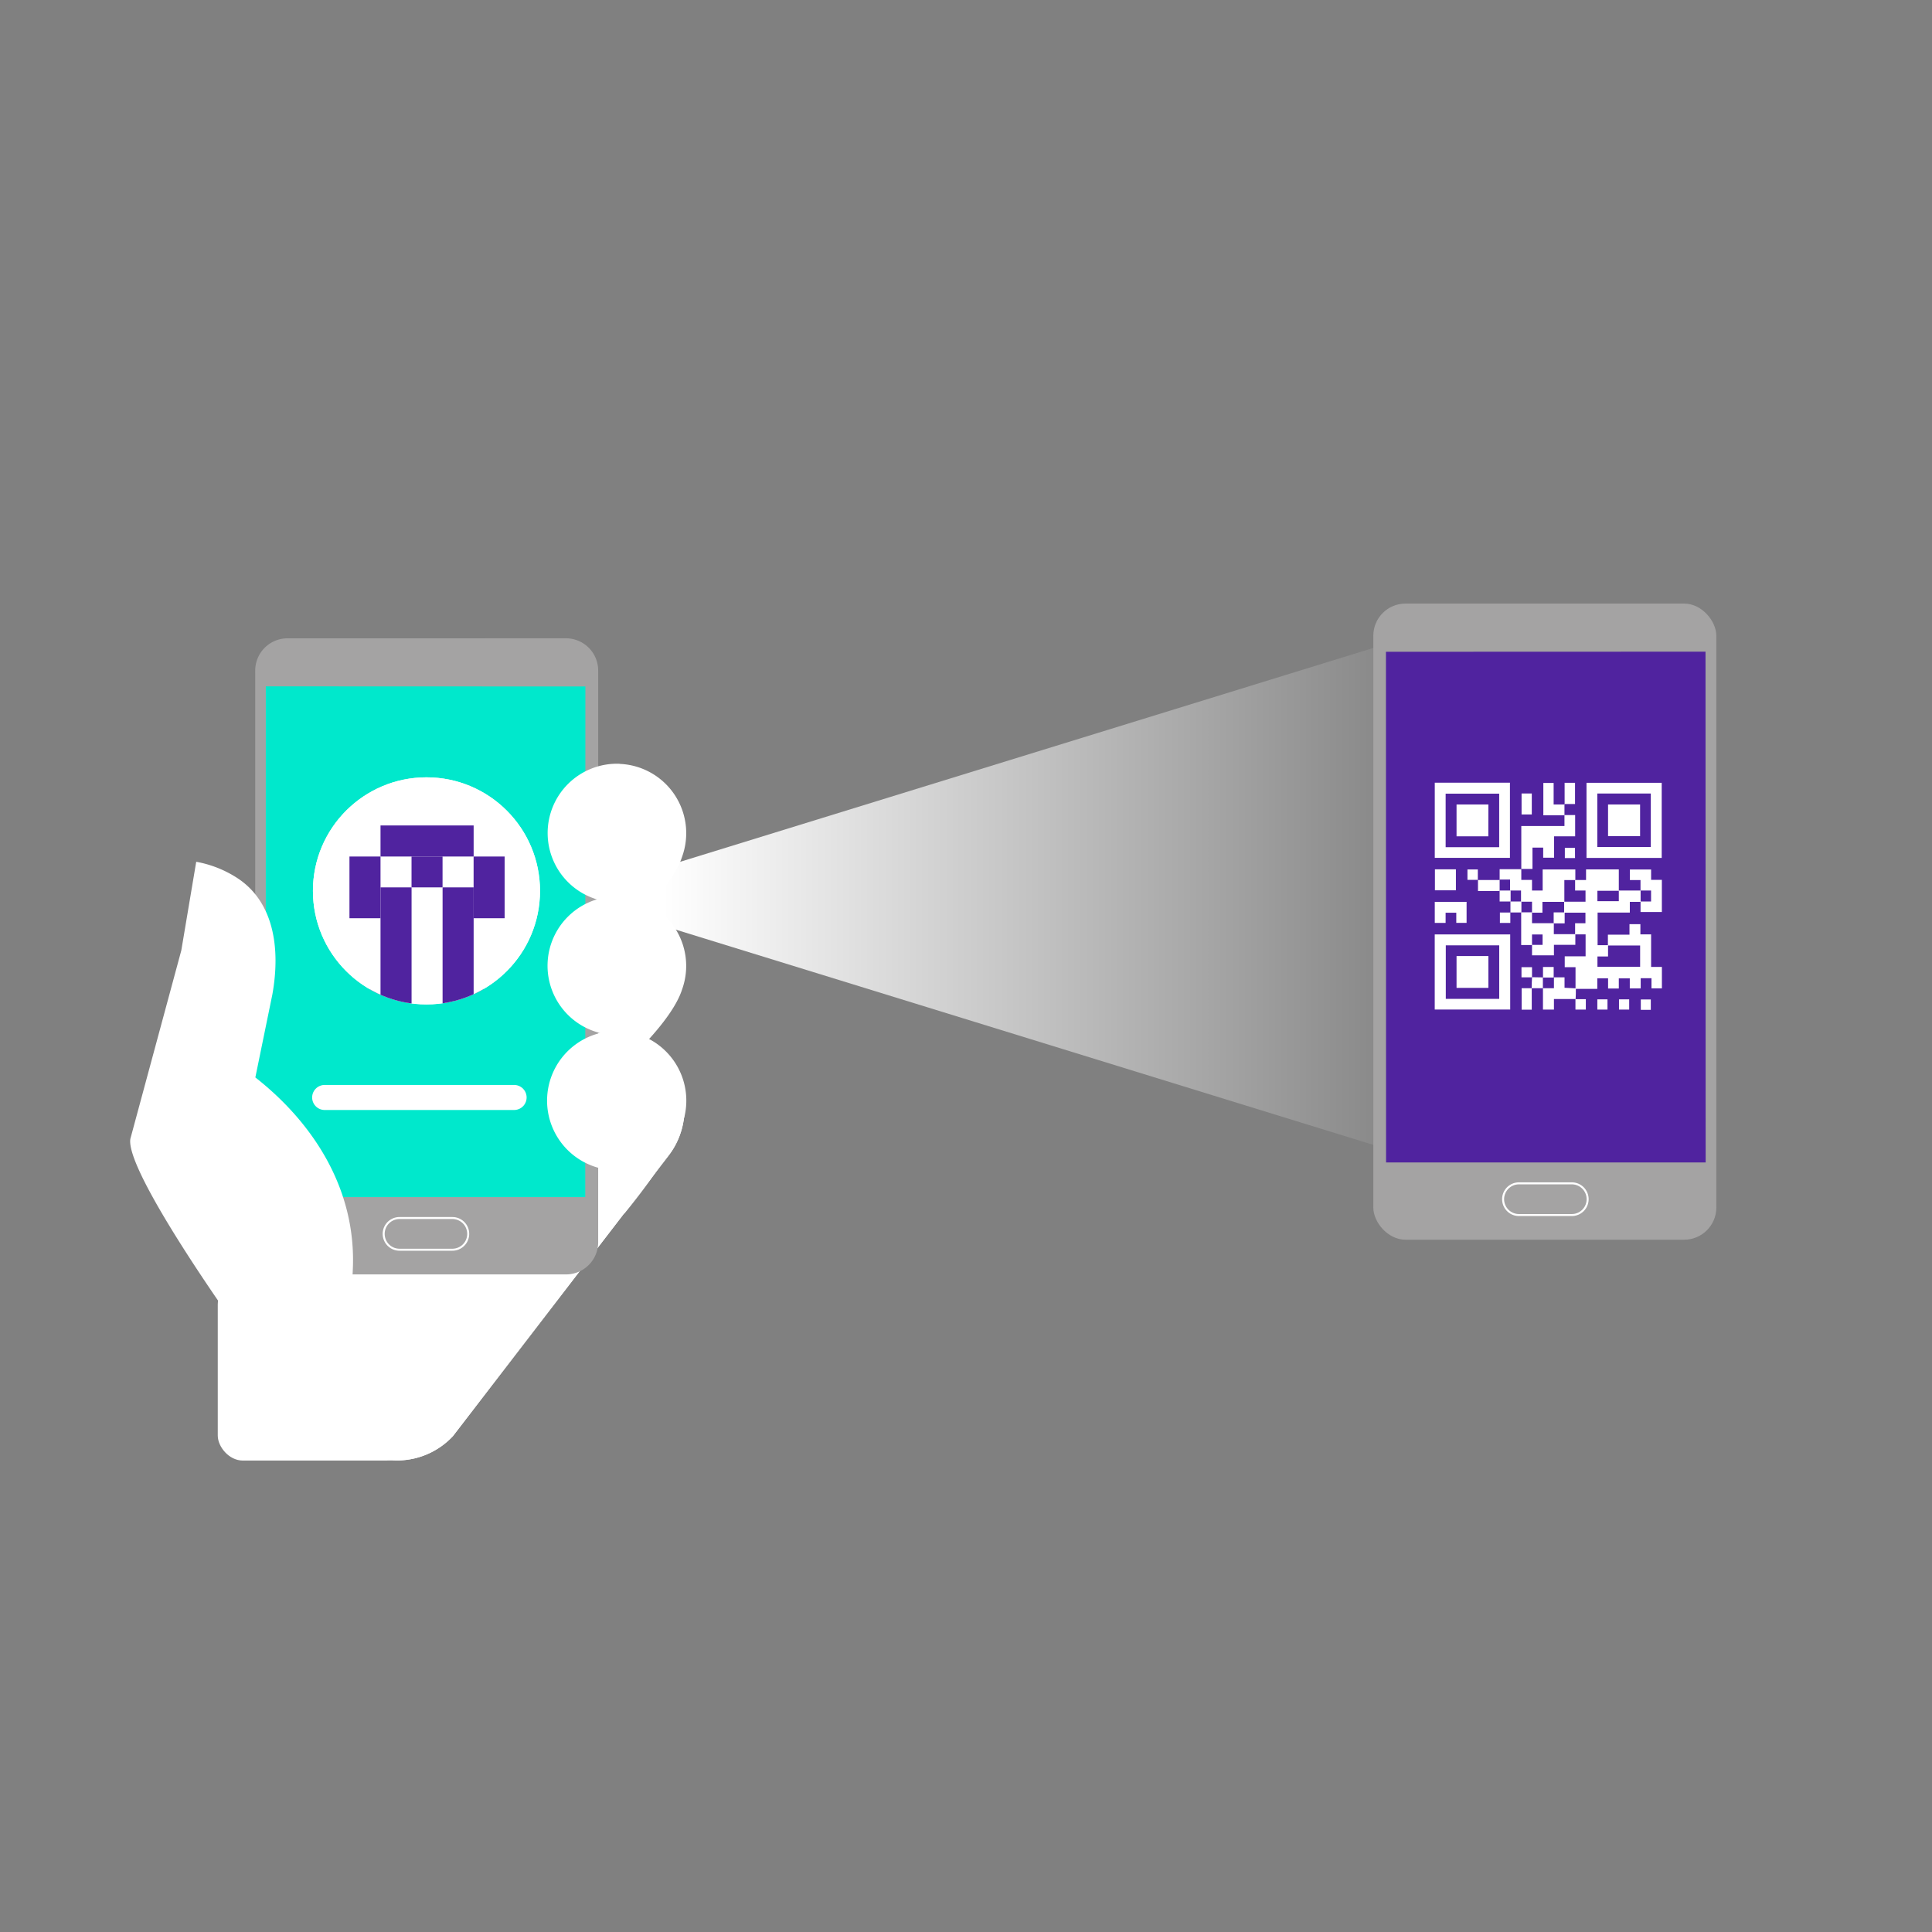 <svg xmlns="http://www.w3.org/2000/svg" xmlns:xlink="http://www.w3.org/1999/xlink" viewBox="0 0 512 512"><rect x="0" y="0" width="512" height="512" fill="#808080" stroke="none"/><defs><style>.cls-1,.cls-14,.cls-5,.cls-8{fill:none;}.cls-2{fill:#fff;}.cls-3{fill:url(#linear-gradient);}.cls-4{fill:#a4a3a3;}.cls-5{stroke:#a4a3a3;stroke-width:0.63px;}.cls-5,.cls-8{stroke-miterlimit:10;}.cls-6{fill:#00e8cc;}.cls-7{fill:#f2aa2f;}.cls-14,.cls-8{stroke:#fff;}.cls-8{stroke-width:0.53px;}.cls-9{clip-path:url(#clip-path);}.cls-10{fill:#2f54a1;}.cls-11{clip-path:url(#clip-path-3);}.cls-12{clip-path:url(#clip-path-4);}.cls-13{fill:#50239f;}.cls-14{stroke-linecap:round;stroke-linejoin:round;stroke-width:6.64px;}.cls-15{fill:url(#linear-gradient-3);}</style><linearGradient id="linear-gradient" x1="1468.55" y1="236.09" x2="1528.73" y2="236.09" gradientTransform="matrix(-1, 0, 0, 1, 1611.66, 0)" gradientUnits="userSpaceOnUse"><stop offset="0" stop-color="#fff"/><stop offset="0.95" stop-color="#fff"/></linearGradient><clipPath id="clip-path"><circle id="_Clipping_Path_" data-name="&lt;Clipping Path&gt;" class="cls-1" cx="113.02" cy="236.09" r="30.09"/></clipPath><clipPath id="clip-path-3"><circle id="_Clipping_Path_3" data-name="&lt;Clipping Path&gt;" class="cls-2" cx="113.02" cy="236.09" r="30.09"/></clipPath><clipPath id="clip-path-4"><circle id="_Clipping_Path_4" data-name="&lt;Clipping Path&gt;" class="cls-3" cx="113.02" cy="236.09" r="30.09"/></clipPath><linearGradient id="linear-gradient-3" x1="-11027.41" y1="237.56" x2="-10821.67" y2="237.56" gradientTransform="matrix(-1, 0, 0, 1, -10646.26, 0)" gradientUnits="userSpaceOnUse"><stop offset="0" stop-color="#fff" stop-opacity="0"/><stop offset="1" stop-color="#fff"/></linearGradient></defs><title>scan_confirmation_onboarding</title><g id="Ebene_1" data-name="Ebene 1"><rect class="cls-2" x="70.4" y="275.34" width="51.46" height="81.97"/><path class="cls-2" d="M91.39,381.59a20.26,20.26,0,0,0,28.64-1l57.24-74.46A20.26,20.26,0,0,0,145,281.61"/><path class="cls-2" d="M91.39,381.59a20.26,20.26,0,0,0,28.64-1l57.24-74.46A20.26,20.26,0,0,0,145,281.61"/><path class="cls-4" d="M150,169.47a8.24,8.24,0,0,1,8.21,8.21l0,151.53a8.23,8.23,0,0,1-8.21,8.21l-73.84,0a8.24,8.24,0,0,1-8.21-8.21l0-151.52a8.24,8.24,0,0,1,8.21-8.21Z"/><path class="cls-5" d="M150,169.47a8.24,8.24,0,0,1,8.21,8.21l0,151.53a8.23,8.23,0,0,1-8.21,8.21l-73.84,0a8.24,8.24,0,0,1-8.21-8.21l0-151.52a8.24,8.24,0,0,1,8.21-8.21Z"/><polygon class="cls-6" points="155.13 181.92 155.1 317.25 70.4 317.24 70.41 297.51 65.77 285.02 70.43 250.03 70.44 181.89 155.13 181.92"/><path class="cls-7" d="M34.54,301.79h0a0,0,0,0,1,0,0Z"/><path class="cls-2" d="M85.72,381.59c-4.28-2.83-53.08-68.9-51.17-79.8a0,0,0,0,0,0,0l13.5-49.93L52,228.38a29.66,29.66,0,0,1,10.73,4.21c9.86,6.31,11.65,18.74,9.44,31l-4.5,21.94c15.3,12,26.89,29.65,25.82,51.1,0,0-.34,9.19-1.31,13.09L113,362.32Z"/><path class="cls-2" d="M164.23,202.41a18.37,18.37,0,1,0,.7,36.67v8.13S178,235.71,180.78,227a18.38,18.38,0,0,0-16.55-24.56Z"/><path class="cls-2" d="M164.23,237.58a18.37,18.37,0,0,0-1.51,36.71,18.71,18.71,0,0,0,2.2,0v8.13s13.1-11.51,15.85-20.24a18.38,18.38,0,0,0-16.55-24.56Z"/><path class="cls-2" d="M165.42,321.65s12.6-15,15.36-23.69a18.45,18.45,0,1,0-15.85,12.11"/><path class="cls-8" d="M119.88,331.19h-14a4.2,4.2,0,1,1,0-8.4h14a4.2,4.2,0,1,1,0,8.4Z"/><rect class="cls-2" x="57.71" y="339.08" width="51.31" height="47.98" rx="6.63" ry="6.63"/><g class="cls-9"><rect class="cls-10" x="98.12" y="216.33" width="30.04" height="10.01"/><rect class="cls-10" x="128.16" y="226.34" width="10.01" height="19.92"/><rect class="cls-10" x="118.15" y="236.3" width="10.01" height="29.63"/><rect class="cls-10" x="98.12" y="236.3" width="10.01" height="29.63"/><rect class="cls-10" x="88.11" y="226.34" width="10.01" height="19.92"/><rect class="cls-10" x="108.13" y="226.33" width="10.01" height="9.96"/><g class="cls-9"><rect class="cls-10" x="100.84" y="218.76" width="24.68" height="8.22"/><rect class="cls-10" x="125.51" y="226.98" width="8.22" height="16.36"/><rect class="cls-10" x="117.29" y="235.16" width="8.23" height="33.85"/><rect class="cls-10" x="100.84" y="235.16" width="8.23" height="33.85"/><rect class="cls-10" x="92.61" y="226.98" width="8.23" height="16.36"/><rect class="cls-10" x="109.06" y="226.98" width="8.22" height="8.18"/></g></g><circle id="_Clipping_Path_6" data-name="&lt;Clipping Path&gt;" class="cls-2" cx="113.02" cy="236.09" r="30.09"/><g class="cls-11"><rect class="cls-10" x="98.12" y="216.33" width="30.04" height="10.01"/><rect class="cls-10" x="128.16" y="226.34" width="10.01" height="19.92"/><rect class="cls-10" x="118.15" y="236.3" width="10.01" height="29.63"/><rect class="cls-10" x="98.12" y="236.3" width="10.01" height="29.63"/><rect class="cls-10" x="88.11" y="226.34" width="10.01" height="19.92"/><rect class="cls-10" x="108.13" y="226.33" width="10.01" height="9.96"/><circle id="_Clipping_Path_7" data-name="&lt;Clipping Path&gt;" class="cls-3" cx="113.02" cy="236.09" r="30.09"/><g class="cls-12"><rect class="cls-13" x="100.84" y="218.76" width="24.68" height="8.22"/><rect class="cls-13" x="125.51" y="226.98" width="8.22" height="16.36"/><rect class="cls-13" x="117.29" y="235.16" width="8.23" height="33.85"/><rect class="cls-13" x="100.84" y="235.16" width="8.23" height="33.85"/><rect class="cls-13" x="92.61" y="226.98" width="8.23" height="16.36"/><rect class="cls-13" x="109.06" y="226.98" width="8.22" height="8.18"/></g></g><line class="cls-14" x1="136.24" y1="290.84" x2="86.04" y2="290.84"/><polygon class="cls-15" points="446.56 146.22 170.55 231.38 170.55 243.73 446.56 328.9 446.56 146.22"/><rect class="cls-4" x="364.26" y="160.27" width="90.27" height="167.95" rx="8.21" ry="8.21"/><rect class="cls-5" x="364.26" y="160.27" width="90.27" height="167.95" rx="8.21" ry="8.21"/><polyline class="cls-13" points="452 250.78 451.98 172.7 367.29 172.73 367.32 308.06 452.02 308.06 452.01 292.61"/><path class="cls-7" d="M487.88,292.6h0a0,0,0,0,0,0,0Z"/><path class="cls-2" d="M417.48,233.21h2.84V230.4H429v5.67h-5.67v2.76H429V236l5.78,0,0,0V239l0,0h-2.86v2.84h-8.54v8.64h2.77v3h-2.81v2.72h11.31v-5.64h-8.54v-2.86h5.72v-2.79h2.89v2.71h2.84v8.63h2.86v5.67h-2.76v-2.68H434.8v2.7h-2.89v-2.66H429v2.68h-2.84v-2.7H423.3v2.8h-5.77l0,0v-5.74h-2.86v-2.89h5.53v-5.82h-2.78l0,0v-2.94h2.74v-2.8h-5.65c0-1,0-1.94,0-2.91l0,0h5.67V236h-2.76v-2.84Z"/><path class="cls-2" d="M380.23,227.34V207.42h19.92v19.92Zm17.07-2.83V210.33H383.11v14.18Z"/><path class="cls-2" d="M420.44,227.36V207.45h19.93v19.91Zm2.86-2.89h14.18V210.29H423.3Z"/><path class="cls-2" d="M380.22,267.54V247.63h20v19.91Zm17.09-2.83V250.52H383.15v14.19Z"/><path class="cls-2" d="M397.42,233.21v-2.87h5.74l0,0v2.85H406V236h2.82v-5.58h8.66v2.8l0,0h-2.91V239l0,0h-5.81v2.87H406l0,0v-2.91h-2.91l0,0V236h-2.91l0,0v-2.91h-2.91Z"/><path class="cls-2" d="M403.16,230.34V218.91H414.6V216l0,0h2.83v5.63h-5.58v5.67h-2.89v-2.68h-2.84v5.65h-3Z"/><path class="cls-2" d="M417.48,247.53v2.86h-5.67v2.79H406V250.4h2.8v-2.75H406v2.79h-2.87v-8.66l0,0H406l0,0v2.87h5.78v2.91h5.74Z"/><path class="cls-2" d="M434.75,236.08v-2.86h-2.81v-2.79h5.62v2.74h2.85v8.52h-5.65v-2.78l0,0h2.79V236h-2.79Z"/><path class="cls-2" d="M417.51,264.75h-5.7v2.8h-2.91v-5.67l0,0h2.91V259l0,0h2.81v2.77l3,.15,0,0c0,1,0,1.91-.06,2.86Z"/><path class="cls-2" d="M380.23,244.58V239h8.43v5.57h-2.73v-2.69h-2.83v2.7Z"/><path class="cls-2" d="M380.27,230.38h5.56v5.56h-5.56Z"/><path class="cls-2" d="M414.6,213.07q0,1.48,0,3l0,0H409v-8.58h2.73v5.7h3Z"/><path class="cls-2" d="M405.93,261.84v5.74h-2.68v-5.7H406Z"/><path class="cls-2" d="M414.64,213.11v-5.66h2.76v5.62h-2.8Z"/><path class="cls-2" d="M403.23,210.28h2.71v5.56h-2.71Z"/><path class="cls-2" d="M391.64,233.21h5.78l0,0v2.91l0,0h-5.74v-2.87Z"/><path class="cls-2" d="M406.08,259h-2.87v-2.68H406c0,.87,0,1.8,0,2.72Z"/><path class="cls-2" d="M408.91,259.05v-2.79h2.83v2.8l0,0h-2.91Z"/><path class="cls-2" d="M408.91,261.89l-3,0,0,0q0-1.46.1-2.92l0,0,2.87.05,0,0v2.91Z"/><path class="cls-2" d="M437.48,267.62h-2.65v-2.75h2.65Z"/><path class="cls-2" d="M417.47,264.79h2.79v2.76h-2.75v-2.8Z"/><path class="cls-2" d="M423.31,267.55v-2.71H426v2.71Z"/><path class="cls-2" d="M429.05,267.55v-2.71h2.7v2.71Z"/><path class="cls-2" d="M400.25,241.79v2.79h-2.76v-2.75h2.79Z"/><path class="cls-2" d="M400.28,241.83q0-1.46,0-2.92l0,0h2.91l0,0v2.91l0,0h-2.92Z"/><path class="cls-2" d="M400.29,238.91h-2.87V236l0,0h2.91l0,0V239Z"/><path class="cls-2" d="M391.68,233.17h-2.79v-2.76h2.75v2.8Z"/><path class="cls-2" d="M417.4,227.39H414.7v-2.7h2.69Z"/><path class="cls-2" d="M411.74,244.7v-2.91h2.91v2.91Z"/><path class="cls-2" d="M394.42,221.64H386V213.2h8.44Z"/><path class="cls-2" d="M426.15,221.58V213.2h8.49v8.39Z"/><path class="cls-2" d="M386,261.8v-8.44h8.44v8.44Z"/><path class="cls-8" d="M402.54,322h14a4.2,4.2,0,1,0,0-8.4h-14a4.2,4.2,0,1,0,0,8.4Z"/></g></svg>